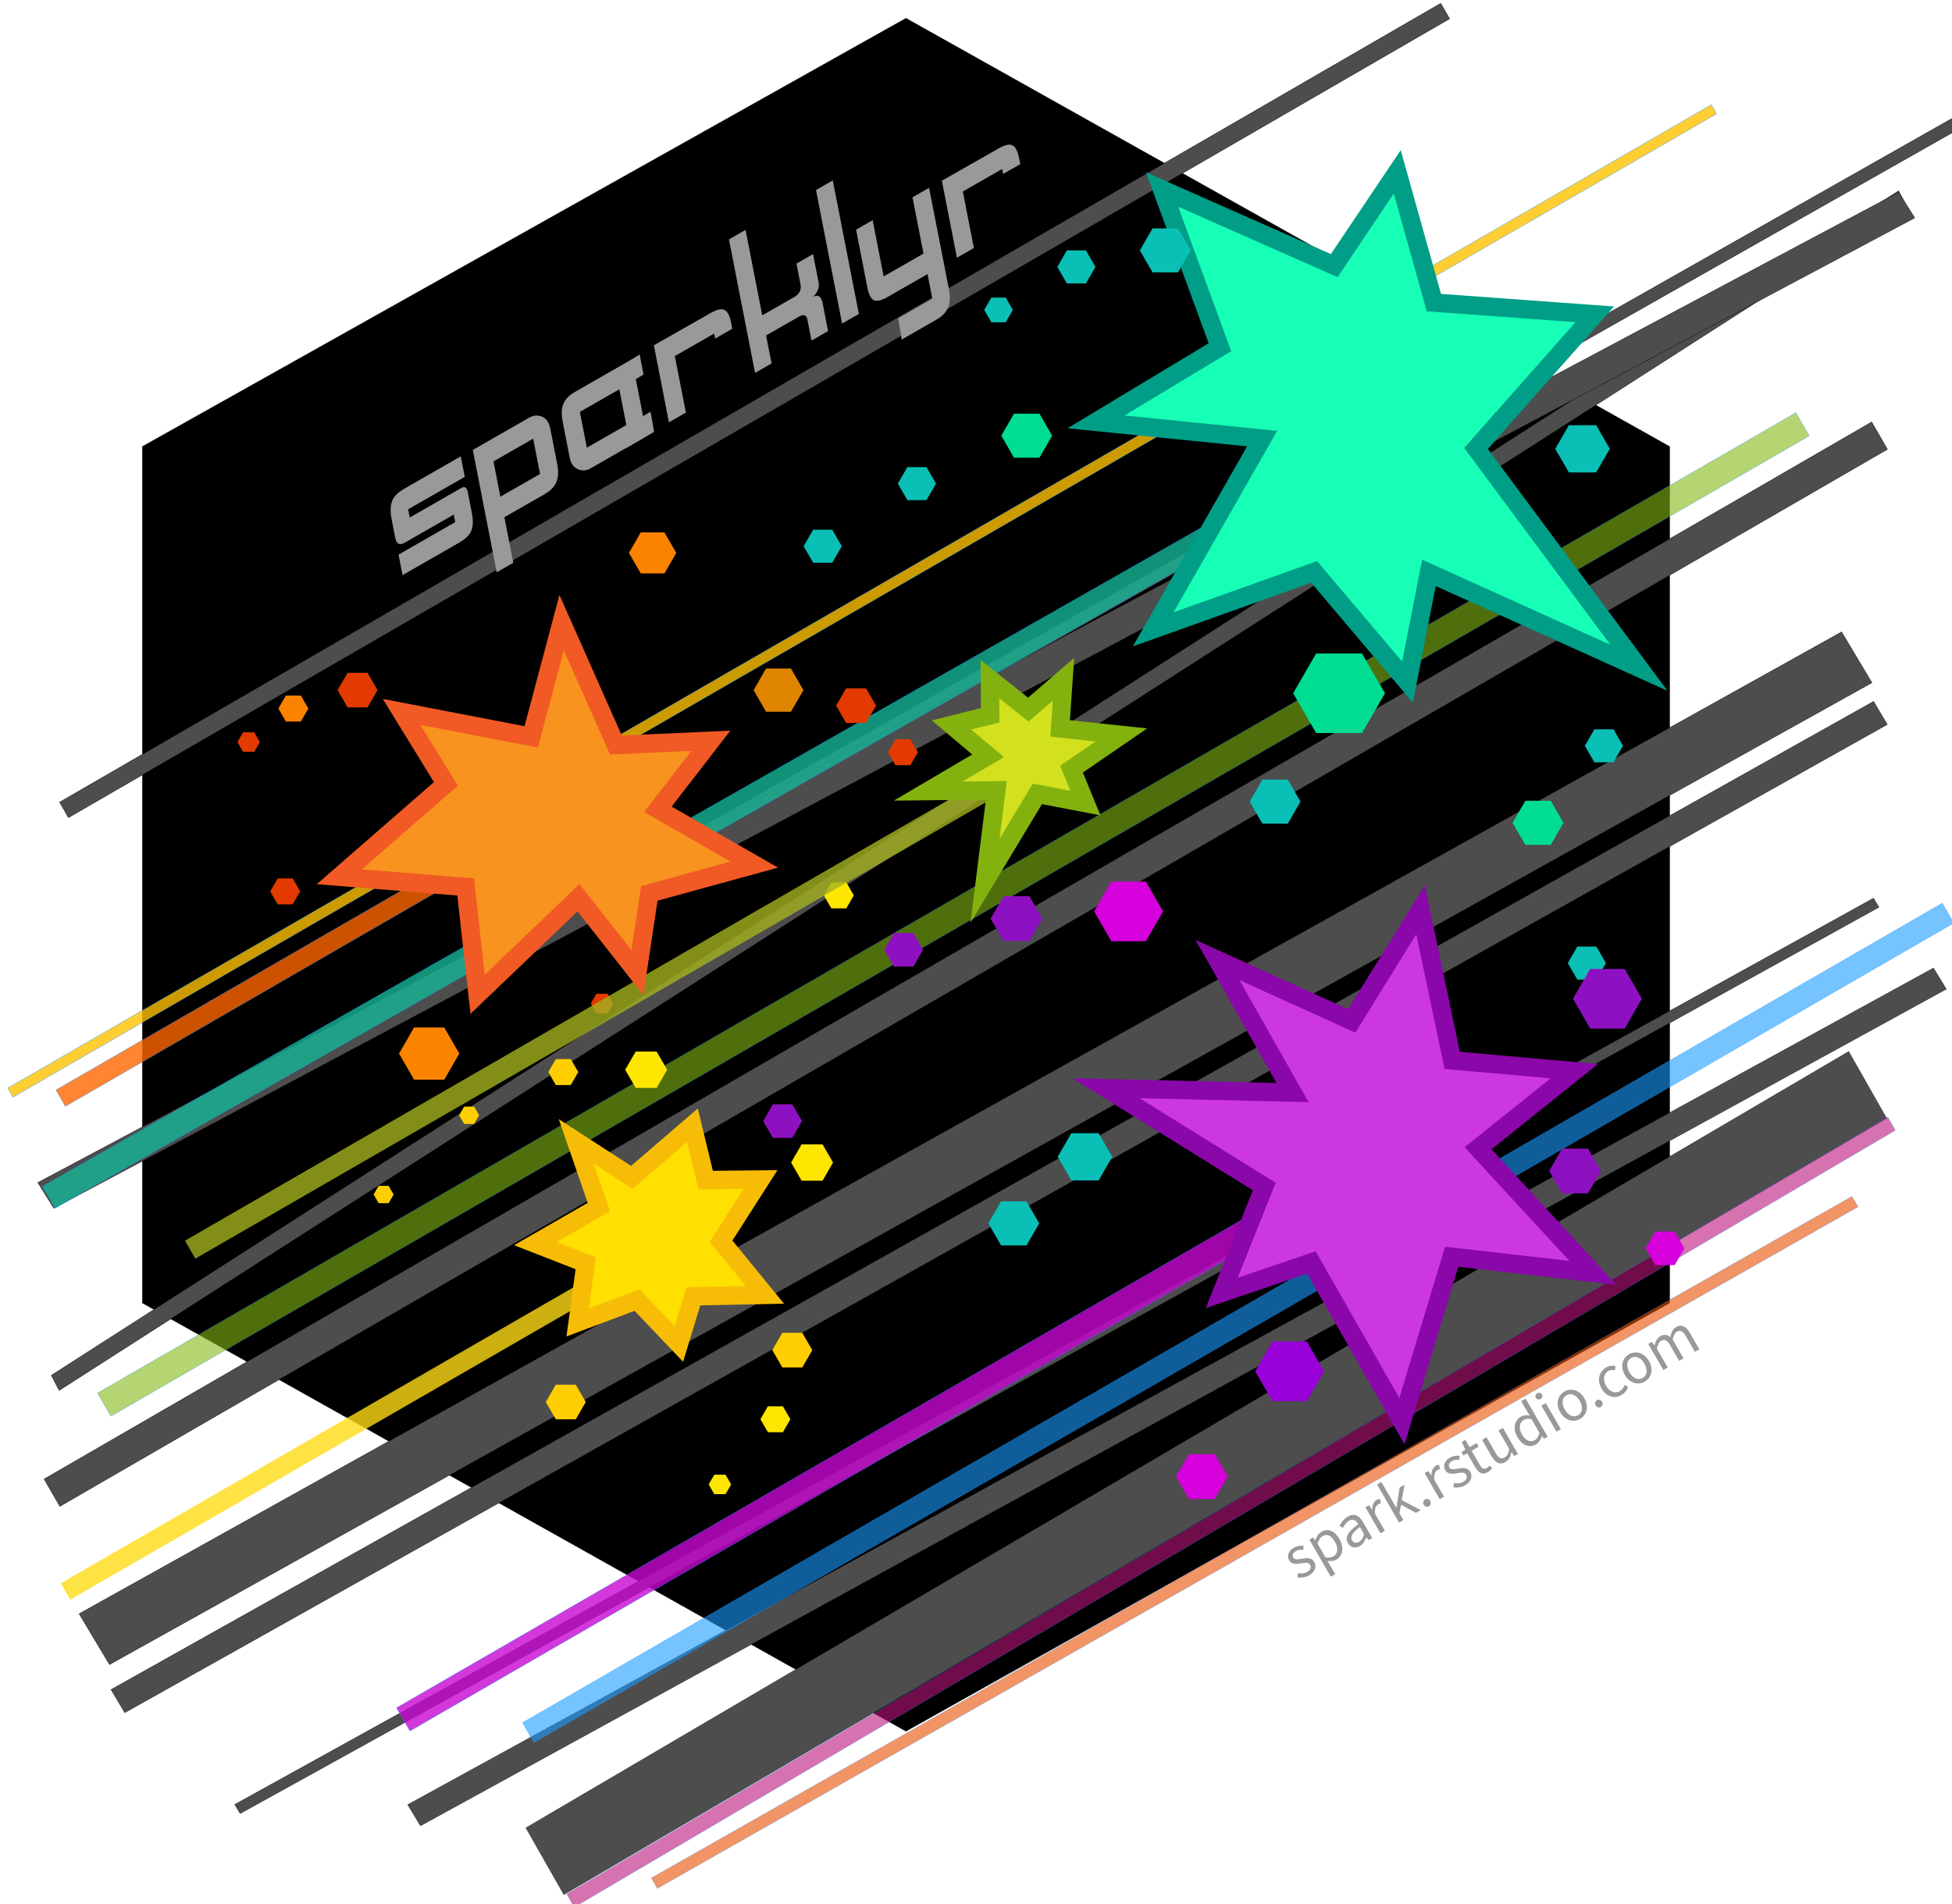 <?xml version="1.0" encoding="UTF-8" standalone="no"?>
<svg
   viewBox="0 0 7748.032 7559.055"
   version="1.1"
   id="svg218"
   sodipodi:docname="sparklyr.svg"
   inkscape:version="1.1.2 (0a00cf5339, 2022-02-04)"
   width="2050mm"
   height="2000mm"
   xmlns:inkscape="http://www.inkscape.org/namespaces/inkscape"
   xmlns:sodipodi="http://sodipodi.sourceforge.net/DTD/sodipodi-0.dtd"
   xmlns="http://www.w3.org/2000/svg"
   xmlns:svg="http://www.w3.org/2000/svg">
  <sodipodi:namedview
     id="namedview220"
     pagecolor="#ffffff"
     bordercolor="#666666"
     borderopacity="1.0"
     inkscape:pageshadow="2"
     inkscape:pageopacity="0.0"
     inkscape:pagecheckerboard="0"
     showgrid="false"
     inkscape:zoom="0.095049776"
     inkscape:cx="10.520803"
     inkscape:cy="4855.3507"
     inkscape:window-width="2560"
     inkscape:window-height="1510"
     inkscape:window-x="0"
     inkscape:window-y="0"
     inkscape:window-maximized="1"
     inkscape:current-layer="svg218"
     showguides="false"
     units="mm"
     inkscape:document-units="mm" />
  <defs
     id="defs7">
    <style
       id="style2">.cls-1,.cls-26{fill:none;}.cls-1{stroke:#4d4d4d;stroke-width:120px;}.cls-1,.cls-10,.cls-11,.cls-12,.cls-14,.cls-15,.cls-16,.cls-3,.cls-30,.cls-32,.cls-33,.cls-4,.cls-5,.cls-6,.cls-7,.cls-8,.cls-9{stroke-miterlimit:10;}.cls-2{clip-path:url(#clip-path);}.cls-3,.cls-4{stroke:#000;}.cls-13,.cls-4{fill:#4d4d4d;}.cls-5{fill:#1a9dff;}.cls-10,.cls-11,.cls-12,.cls-5,.cls-6,.cls-7,.cls-8,.cls-9{stroke:#1a8bff;}.cls-5,.cls-6,.cls-7,.cls-8{opacity:0.6;}.cls-6{fill:#84b715;}.cls-7{fill:#bc157d;}.cls-8{fill:#e84d00;}.cls-9{fill:#ffc200;}.cls-10,.cls-11,.cls-12,.cls-29,.cls-31,.cls-9{opacity:0.8;}.cls-10{fill:#ff6700;}.cls-11{fill:#16b596;}.cls-12{fill:#c607d1;}.cls-14{fill:#17ffb7;stroke:#009e87;}.cls-14,.cls-15,.cls-16,.cls-30,.cls-32,.cls-33{stroke-width:50px;}.cls-15{fill:#00fffb;stroke:#00a99d;}.cls-16{fill:#cd37e2;stroke:#8a07aa;}.cls-17{fill:#e23a00;}.cls-18{fill:#fc8300;}.cls-19{fill:#e08500;}.cls-20{fill:#00dd93;}.cls-21{fill:#0abfb6;}.cls-22{fill:#d500db;}.cls-23{fill:#8e11c1;}.cls-24{fill:#9800d8;}.cls-25{fill:#999;}.cls-27{fill:#ffce00;}.cls-28{fill:#ffe600;}.cls-29{fill:#ffda15;}.cls-30{fill:#ffe000;stroke:#f7bd06;}.cls-31{fill:#a4b220;}.cls-32{fill:#d2e01e;stroke:#83b20f;}.cls-33{fill:#f7931e;stroke:#f15a24;}</style>
    <clipPath
       id="clip-path"
       transform="translate(920.29 70.32)">
      <polygon
         class="cls-1"
         points="4200.91,1263.46 2129.34,67.44 57.78,1263.46 57.78,3655.5 2129.34,4851.52 4200.91,3655.5 "
         id="polygon4" />
    </clipPath>
  </defs>
  <g
     id="g2813"
     transform="translate(-867.611,-101.393)">
    <g
       id="g2710"
       transform="matrix(1.463,0,0,1.463,-415.38,-53.951)">
      <path
         id="rect9"
         style="stroke-width:1.048"
         class="cls-3"
         d="M 3334.984,155.795 1263.299,1317.852 V 3641.965 L 3334.984,4804.021 5406.66,3641.965 V 1317.852 Z" />
      <rect
         class="cls-4"
         x="-871.78"
         y="3796.565"
         width="5952.31"
         height="46.263"
         transform="matrix(0.842,-0.54,0.461,0.887,0,0)"
         id="rect11"
         style="stroke-width:0.951" />
      <rect
         class="cls-4"
         x="-1364.838"
         y="4452.989"
         width="5471.242"
         height="160.779"
         transform="matrix(0.874,-0.487,0.513,0.858,0,0)"
         id="rect13"
         style="stroke-width:0.844" />
      <rect
         class="cls-4"
         x="-1192.823"
         y="4067.21"
         width="5725.715"
         height="85.701"
         transform="matrix(0.866,-0.501,0.499,0.866,0,0)"
         id="rect15"
         style="stroke-width:0.891" />
      <rect
         class="cls-4"
         x="-1384.188"
         y="4667.709"
         width="5483.891"
         height="72.929"
         transform="matrix(0.872,-0.489,0.511,0.86,0,0)"
         id="rect17"
         style="stroke-width:0.847" />
      <rect
         class="cls-4"
         x="-1284.757"
         y="5112.11"
         width="5081.48"
         height="28.774"
         transform="matrix(0.875,-0.484,0.516,0.857,0,0)"
         id="rect19"
         style="stroke-width:0.782" />
      <rect
         class="cls-4"
         x="-831.27"
         y="3415.609"
         width="5942.455"
         height="34.057"
         transform="matrix(0.87,-0.493,0.507,0.862,0,0)"
         id="rect21"
         style="stroke-width:0.921" />
      <rect
         class="cls-4"
         x="-901.853"
         y="5344.6"
         width="4720.457"
         height="67.139"
         transform="matrix(0.877,-0.481,0.519,0.855,0,0)"
         id="rect23"
         style="stroke-width:0.725" />
      <rect
         class="cls-4"
         x="-928.479"
         y="3394.859"
         width="5717.844"
         height="82.165"
         transform="matrix(0.883,-0.47,0.53,0.848,0,0)"
         id="rect25"
         style="stroke-width:0.872" />
      <rect
         class="cls-4"
         x="-239.873"
         y="2497.532"
         width="4327.042"
         height="48.404"
         transform="matrix(0.866,-0.501,0.499,0.866,0,0)"
         id="rect27"
         style="stroke-width:0.949" />
      <rect
         class="cls-4"
         x="-498.529"
         y="5533.283"
         width="4163.583"
         height="208.56"
         transform="matrix(0.862,-0.506,0.494,0.87,0,0)"
         id="rect29"
         style="stroke-width:0.65" />
      <rect
         class="cls-5"
         x="-403.252"
         y="5287.658"
         width="4447.85"
         height="62.55"
         transform="rotate(-30)"
         id="rect31" />
      <rect
         class="cls-6"
         x="-954.714"
         y="3936.399"
         width="5320.86"
         height="72.72"
         transform="rotate(-30)"
         id="rect33" />
      <rect
         class="cls-7"
         x="-485.548"
         y="5746.779"
         width="4158.091"
         height="41.156"
         transform="matrix(0.862,-0.507,0.493,0.87,0,0)"
         id="rect35"
         style="stroke-width:0.939" />
      <rect
         class="cls-8"
         x="-353.34"
         y="5832.735"
         width="3744.304"
         height="32.874"
         transform="matrix(0.87,-0.494,0.506,0.862,0,0)"
         id="rect37"
         style="stroke-width:0.838" />
      <rect
         class="cls-9"
         x="-751.881"
         y="3098.029"
         width="5337.16"
         height="28.51"
         transform="rotate(-30)"
         id="rect39" />
      <rect
         class="cls-10"
         x="-641.094"
         y="3167.849"
         width="1674"
         height="51.33"
         transform="rotate(-30)"
         id="rect41" />
      <rect
         class="cls-11"
         x="-827.12"
         y="3380.182"
         width="4033.821"
         height="68.448"
         transform="matrix(0.869,-0.494,0.506,0.863,0,0)"
         id="rect43"
         style="stroke-width:0.945" />
      <rect
         class="cls-12"
         x="-679.144"
         y="5081.756"
         width="3030.09"
         height="72.72"
         transform="rotate(-30)"
         id="rect45" />
      <path
         class="cls-13"
         d="M 3491.844,2448.493"
         id="path47" />
      <path
         class="cls-14"
         d="m 4186.754,1048.413 -336.21,202.56 450.67,45.38 -295.37,517.6 436.45,-155.78 253.36,299 58.19,-296.46 569.84,257.7 -442.08,-595.3 322.22,-364 -436.53,-31.76 -99.45,-354.81 -171,254.44 -467,-206.61 z"
         id="path51" />
      <path
         class="cls-15"
         d="M 4424.524,2901.993"
         id="path53" />
      <path
         class="cls-16"
         d="m 4544.374,2876.573 -364.35,-165.28 203.82,359.7 -506.25,-11.69 429.51,266.65 -115.51,288.73 243.37,-82.72 245.56,430.74 135.06,-446.14 383,43.67 -311.44,-338.25 261,-209 -331.22,-29.37 -85.86,-408.51 z"
         id="path55" />
      <polygon
         class="cls-17"
         points="1361.38,1909.38 1415.61,1909.38 1442.72,1862.42 1415.61,1815.46 1361.38,1815.46 1334.27,1862.42 "
         id="polygon57"
         transform="translate(458.554,116.533)" />
      <polygon
         class="cls-18"
         points="1193.98,1947.57 1234.65,1947.57 1254.98,1912.35 1234.65,1877.13 1193.98,1877.13 1173.64,1912.35 "
         id="polygon59"
         transform="translate(458.554,116.533)" />
      <polygon
         class="cls-17"
         points="1077.8,2029.73 1108.3,2029.73 1123.55,2003.32 1108.3,1976.9 1077.8,1976.9 1062.55,2003.32 "
         id="polygon61"
         transform="translate(458.554,116.533)" />
      <polygon
         class="cls-19"
         points="2496.79,1921 2564.43,1921 2598.25,1862.42 2564.43,1803.85 2496.79,1803.85 2462.97,1862.42 "
         id="polygon63"
         transform="translate(458.554,116.533)" />
      <polygon
         class="cls-17"
         points="2713.9,1951.42 2768.12,1951.42 2795.24,1904.46 2768.12,1857.5 2713.9,1857.5 2686.79,1904.46 "
         id="polygon65"
         transform="translate(458.554,116.533)" />
      <polygon
         class="cls-17"
         points="2847.9,2066.12 2888.57,2066.12 2908.9,2030.9 2888.57,1995.68 2847.9,1995.68 2827.57,2030.9 "
         id="polygon67"
         transform="translate(458.554,116.533)" />
      <polygon
         class="cls-17"
         points="2036.58,2739.26 2067.08,2739.26 2082.33,2712.84 2067.08,2686.43 2036.58,2686.43 2021.33,2712.84 "
         id="polygon69"
         transform="translate(458.554,116.533)" />
      <polygon
         class="cls-18"
         points="2156.92,1545.65 2221.14,1545.65 2253.25,1490.04 2221.14,1434.43 2156.92,1434.43 2124.81,1490.04 "
         id="polygon71"
         transform="translate(458.554,116.533)" />
      <polygon
         class="cls-18"
         points="1541.88,2919.52 1623.67,2919.52 1664.57,2848.69 1623.67,2777.86 1541.88,2777.86 1500.99,2848.69 "
         id="polygon73"
         transform="translate(458.554,116.533)" />
      <polygon
         class="cls-17"
         points="1171.8,2443.79 1212.47,2443.79 1232.8,2408.57 1212.47,2373.35 1171.8,2373.35 1151.47,2408.57 "
         id="polygon75"
         transform="translate(458.554,116.533)" />
      <polygon
         class="cls-20"
         points="3989.19,1978.79 4113.75,1978.79 4176.03,1870.92 4113.75,1763.05 3989.19,1763.05 3926.91,1870.92 "
         id="polygon77"
         transform="translate(458.554,116.533)" />
      <polygon
         class="cls-21"
         points="3545.48,728.88 3614.47,728.88 3648.97,669.13 3614.47,609.38 3545.48,609.38 3510.98,669.13 "
         id="polygon79"
         transform="translate(458.554,116.533)" />
      <polygon
         class="cls-21"
         points="3312.9,758.75 3364.65,758.75 3390.52,713.94 3364.65,669.13 3312.9,669.13 3287.03,713.94 "
         id="polygon81"
         transform="translate(458.554,116.533)" />
      <polygon
         class="cls-21"
         points="3108.16,864.33 3146.97,864.33 3166.38,830.72 3146.97,797.11 3108.16,797.11 3088.76,830.72 "
         id="polygon83"
         transform="translate(458.554,116.533)" />
      <polygon
         class="cls-20"
         points="3169.55,1231.7 3238.55,1231.7 3273.04,1171.95 3238.55,1112.2 3169.55,1112.2 3135.06,1171.95 "
         id="polygon85"
         transform="translate(458.554,116.533)" />
      <polygon
         class="cls-21"
         points="4674.98,1271.67 4748.99,1271.67 4785.99,1207.58 4748.99,1143.48 4674.98,1143.48 4637.97,1207.58 "
         id="polygon87"
         transform="translate(458.554,116.533)" />
      <polygon
         class="cls-21"
         points="2880.25,1346.77 2932,1346.77 2957.87,1301.96 2932,1257.15 2880.25,1257.15 2854.38,1301.96 "
         id="polygon89"
         transform="translate(458.554,116.533)" />
      <polygon
         class="cls-21"
         points="4744.16,2058.3 4795.9,2058.3 4821.78,2013.49 4795.9,1968.68 4744.16,1968.68 4718.29,2013.49 "
         id="polygon91"
         transform="translate(458.554,116.533)" />
      <polygon
         class="cls-21"
         points="3843.36,2224.72 3912.36,2224.72 3946.85,2164.97 3912.36,2105.22 3843.36,2105.22 3808.87,2164.97 "
         id="polygon93"
         transform="translate(458.554,116.533)" />
      <polygon
         class="cls-20"
         points="4556.74,2282.25 4625.73,2282.25 4660.23,2222.5 4625.73,2162.75 4556.74,2162.75 4522.24,2222.5 "
         id="polygon95"
         transform="translate(458.554,116.533)" />
      <polygon
         class="cls-21"
         points="4697.81,2647.91 4749.55,2647.91 4775.43,2603.1 4749.55,2558.29 4697.81,2558.29 4671.94,2603.1 "
         id="polygon97"
         transform="translate(458.554,116.533)" />
      <polygon
         class="cls-22"
         points="3433.71,2543.89 3527.22,2543.89 3573.98,2462.9 3527.22,2381.92 3433.71,2381.92 3386.96,2462.9 "
         id="polygon99"
         transform="translate(458.554,116.533)" />
      <polygon
         class="cls-23"
         points="3141.13,2543.17 3211.26,2543.17 3246.33,2482.43 3211.26,2421.69 3141.13,2421.69 3106.06,2482.43 "
         id="polygon101"
         transform="translate(458.554,116.533)" />
      <polygon
         class="cls-23"
         points="2843.85,2612.59 2896.45,2612.59 2922.75,2567.03 2896.45,2521.48 2843.85,2521.48 2817.55,2567.03 "
         id="polygon103"
         transform="translate(458.554,116.533)" />
      <polygon
         class="cls-23"
         points="2515.36,3077.38 2567.97,3077.38 2594.27,3031.82 2567.97,2986.27 2515.36,2986.27 2489.06,3031.82 "
         id="polygon105"
         transform="translate(458.554,116.533)" />
      <polygon
         class="cls-24"
         points="3870.66,3791.89 3964.17,3791.89 4010.93,3710.9 3964.17,3629.92 3870.66,3629.92 3823.9,3710.9 "
         id="polygon107"
         transform="translate(458.554,116.533)" />
      <polygon
         class="cls-22"
         points="3644.14,4057.36 3714.28,4057.36 3749.34,3996.62 3714.28,3935.88 3644.14,3935.88 3609.07,3996.62 "
         id="polygon109"
         transform="translate(458.554,116.533)" />
      <polygon
         class="cls-23"
         points="4732.83,2780.91 4826.34,2780.91 4873.1,2699.93 4826.34,2618.94 4732.83,2618.94 4686.07,2699.93 "
         id="polygon111"
         transform="translate(458.554,116.533)" />
      <polygon
         class="cls-23"
         points="4656.57,3227.95 4726.71,3227.95 4761.77,3167.21 4726.71,3106.47 4656.57,3106.47 4621.5,3167.21 "
         id="polygon113"
         transform="translate(458.554,116.533)" />
      <polygon
         class="cls-22"
         points="4909.32,3422.77 4961.92,3422.77 4988.22,3377.21 4961.92,3331.66 4909.32,3331.66 4883.02,3377.21 "
         id="polygon115"
         transform="translate(458.554,116.533)" />
      <polygon
         class="cls-21"
         points="3134.44,3369.28 3203.44,3369.28 3237.93,3309.53 3203.44,3249.78 3134.44,3249.78 3099.95,3309.53 "
         id="polygon117"
         transform="translate(458.554,116.533)" />
      <polygon
         class="cls-21"
         points="3325.1,3192.86 3399.11,3192.86 3436.12,3128.77 3399.11,3064.67 3325.1,3064.67 3288.1,3128.77 "
         id="polygon119"
         transform="translate(458.554,116.533)" />
      <path
         class="cls-25"
         d="m 1939.284,1514.103 q -6.41,-32.77 3.48,-52.87 7.89,-15.53 30.67,-28.59 l 153.68,-88.1 10.87,55.64 -153.68,88.11 4.35,22.26 139.19,-79.8 q 14.47,-8.31 18.14,10.39 l 11,56.11 q 6.21,31.8 -1.41,49.43 -7.62,17.63 -32.74,32 l -153.71,88.17 -10.88,-55.65 153.69,-88.1 -4,-20.4 -133.09,76.24 q -20.62,11.82 -25.53,-13.32 z"
         id="path121" />
      <path
         class="cls-25"
         d="m 2370.074,1269.853 18.72,95.83 q 6.36,32.52 -4.54,53.35 -8.4,15.94 -31.16,29 l -107.63,61.7 24.16,123.66 -45,25.81 -64.86,-332 152.64,-87.51 q 17.48,-10 35,-2.9 17.52,7.1 22.67,33.06 z m -46.57,26.7 -107.66,61.7 18.72,95.83 107.63,-61.7 z"
         id="path123" />
      <path
         class="cls-25"
         d="m 2591.424,1081.083 40.71,208.36 -152.13,87.21 q -17.46,10 -33.44,3.53 -19.11,-7.39 -24,-32.47 l -19,-97.07 q -6.39,-32.76 3.61,-52.25 7.77,-16.14 30,-28.9 z m -34.14,81.46 -107.11,61.4 19,97.07 107.11,-61.41 z"
         id="path125" />
      <path
         class="cls-25"
         d="m 2817.134,1024.953 -2.66,-13.6 -106.63,61.11 q 27.78,142.2 30,153.33 l -46,26.4 -40.83,-209 152.77,-86.9 q 24.84,-14.24 36.6,-10 14.19,4.93 20.12,35.22 l 3.26,16.69 z"
         id="path127" />
      <path
         class="cls-25"
         d="m 3108.784,928.613 14.86,76 -45,25.81 -11,-56.26 q -3.86,-19.79 -23,-8.81 l -89,51 q 2,13.27 14.86,76 l -45,25.81 -70.79,-362.3 45,-25.81 45.3,231.85 86.83,-49.67 q 21.32,-12.23 16.85,-35.1 l -10.85,-55.64 45,-25.81 15.34,78.52 q 1.82,9.27 -3.34,21.17 a 36.65,36.65 0 0 1 -15.51,17.83 q 23.78,-13.65 29.45,15.41 z"
         id="path129" />
      <path
         class="cls-25"
         d="m 3207.154,958.053 -45.53,26.11 -70.78,-362.31 45.54,-26.11 q 73.67,377.11 70.77,362.31 z"
         id="path131" />
      <path
         class="cls-25"
         d="m 3451.504,890.903 q 5.31,27.21 -0.62,45.05 -6.81,22.46 -33.29,37.64 l -94.17,54 -9.58,-57.74 92.62,-53.1 -13.05,-66.77 -108.14,62 q -24.37,14 -36.8,9.11 -12.43,-4.89 -18.34,-35.08 l -30.59,-156.58 45,-25.81 q 1.08,5.52 29.84,152.71 l 108.14,-62 -29.83,-152.71 45,-25.81 z"
         id="path133" />
      <path
         class="cls-25"
         d="m 3598.474,578.343 -2.66,-13.6 -106.59,61.11 29.95,153.33 -46,26.4 -40.83,-209 152.77,-86.9 q 24.84,-14.24 36.6,-10 14.19,4.94 20.12,35.22 l 3.26,16.69 z"
         id="path135" />
      <line
         class="cls-26"
         x1="2609.484"
         y1="1130.693"
         x2="2582.784"
         y2="1146.833"
         id="line137" />
      <polyline
         class="cls-25"
         points="2131.28 965.39 2153.96 951.46 2164.31 1006.27 2086.08 1052.03"
         id="polyline139"
         transform="translate(458.554,116.533)" />
      <polyline
         class="cls-25"
         points="2160.54 1120.48 2183.33 1106.73 2193.24 1161.62 2114.65 1206.76"
         id="polyline141"
         transform="translate(458.554,116.533)" />
      <path
         class="cls-25"
         d="m 4396.844,4386.563 1.34,-11.44 c 9,1.41 17.24,1.29 25.68,-3.58 9.31,-5.37 11.11,-13 7.58,-19.12 -4.2,-7.27 -14.48,-5.6 -23.87,-4.06 -12.14,2.16 -26,3.74 -32.86,-8.18 -6.55,-11.35 -2.57,-25.29 12.71,-34.11 a 40.79,40.79 0 0 1 26.58,-4.68 l -1.3,10.84 c -6.9,-0.86 -13.51,-0.54 -19.76,3.07 -8.88,5.12 -10.18,12.28 -7.07,17.66 3.86,6.69 13,4.71 22.77,3.15 12.36,-2.1 26.15,-4.43 33.87,8.95 6.64,11.49 3,26.39 -13.71,36.05 -10.03,5.79 -22.07,7.12 -31.96,5.45 z"
         id="path143" />
      <path
         class="cls-25"
         d="m 4429.454,4284.143 9.9,-5.71 5.72,7.55 0.43,-0.25 c 3.3,-9.08 8.55,-18.12 16.84,-22.91 18.19,-10.5 36.08,-2 48.76,20 13.86,24 7.61,46.43 -8.54,55.76 -6.55,3.77 -14.86,4.5 -24.34,3.19 l 7.43,12.19 13.77,23.86 -11.93,6.89 z m 69.29,5.77 c -9,-15.56 -20.27,-23 -33.66,-15.29 -6,3.45 -10,10.24 -13.37,20.52 l 21.42,37.1 c 9.51,1.69 16.94,0.11 21.6,-2.58 11.63,-6.72 14.11,-22.29 4.01,-39.75 z"
         id="path145" />
      <path
         class="cls-25"
         d="m 4534.024,4293.593 c -8.9,-15.42 -0.11,-30.77 28.07,-51.5 -5.21,-9 -13.16,-16.07 -24.8,-9.35 -8.14,4.7 -13.38,12.77 -16.72,19.74 l -9.45,-5.6 c 4.12,-8 11.15,-18.66 22.5,-25.21 17.31,-10 31.22,-2.7 41.38,14.9 l 25,43.35 -9.89,5.71 -5.89,-7.85 -0.44,0.26 c -3.5,9.39 -8.67,18.58 -17.54,23.7 -11.75,6.8 -24.91,4.51 -32.22,-8.15 z m 43.94,-24 -11.34,-19.64 c -21.88,16.52 -26.67,27 -21.46,36.06 4.62,8 12.07,8.16 19.06,4.12 6.84,-3.95 10.43,-10.49 13.74,-20.55 z"
         id="path147" />
      <path
         class="cls-25"
         d="m 4581.464,4196.373 9.9,-5.71 8.41,12.22 0.43,-0.26 c -0.32,-11.64 3.68,-21.51 11.68,-26.13 a 20.25,20.25 0 0 1 8.4,-2.92 l 3.72,11.82 a 23,23 0 0 0 -7.51,2.79 c -6,3.44 -10.57,11.92 -8.48,26.62 l 26.2,45.39 -11.93,6.88 z"
         id="path149" />
      <path
         class="cls-25"
         d="m 4612.964,4134.363 11.78,-6.81 40.48,70.12 0.44,-0.25 8.61,-54.63 13.24,-7.64 -7.34,42.06 51.36,26.79 -13.09,7.56 -40.31,-22.11 -4.34,23.06 10.75,18.62 -11.78,6.8 z"
         id="path151" />
      <path
         class="cls-25"
         d="m 4739.984,4189.423 c -3.19,-5.52 -1.45,-11.57 3.35,-14.35 4.8,-2.78 10.77,-1.17 14,4.36 3,5.24 1.28,11.29 -3.37,14 a 10.08,10.08 0 0 1 -13.98,-4.01 z"
         id="path153" />
      <path
         class="cls-25"
         d="m 4742.054,4103.663 9.9,-5.71 8.41,12.21 0.43,-0.25 c -0.32,-11.65 3.68,-21.52 11.68,-26.14 a 20.23,20.23 0 0 1 8.4,-2.91 l 3.72,11.82 a 22.68,22.68 0 0 0 -7.51,2.78 c -6,3.44 -10.57,11.92 -8.48,26.62 l 26.2,45.39 -11.93,6.89 z"
         id="path155" />
      <path
         class="cls-25"
         d="m 4820.294,4142.093 1.34,-11.45 c 9,1.42 17.24,1.3 25.68,-3.57 9.31,-5.38 11.11,-13 7.58,-19.12 -4.2,-7.27 -14.48,-5.6 -23.87,-4.06 -12.14,2.16 -26,3.74 -32.86,-8.19 -6.55,-11.35 -2.57,-25.28 12.71,-34.1 a 40.73,40.73 0 0 1 26.58,-4.68 l -1.3,10.84 c -6.9,-0.87 -13.51,-0.54 -19.76,3.07 -8.87,5.12 -10.18,12.27 -7.07,17.66 3.86,6.69 13,4.71 22.77,3.14 12.36,-2.09 26.15,-4.42 33.87,9 6.64,11.49 3,26.38 -13.71,36 -10.04,5.8 -22.08,7.12 -31.96,5.46 z"
         id="path157" />
      <path
         class="cls-25"
         d="m 4880.244,4089.053 -22.59,-39.14 -10.47,6.05 -5.21,-9 10.63,-7.11 -10,-20.62 10,-5.8 11.42,19.79 19.06,-11 5.62,9.75 -19.05,11 22.67,39.28 c 5,8.73 10.66,12.08 18.81,7.38 2.47,-1.43 5.08,-4.3 6.91,-6.51 l 7.53,7.67 c -3.17,3.58 -7.22,7.66 -11.58,10.18 -15.05,8.7 -25.68,2.04 -33.75,-11.92 z"
         id="path159" />
      <path
         class="cls-25"
         d="m 4924.004,4058.353 -25.86,-44.81 12.07,-7 24.94,43.21 c 7.65,13.24 14.85,16.64 24.16,11.27 7.27,-4.2 10.27,-10.78 12.17,-22.93 l -29,-50.19 11.93,-6.89 40.82,70.7 -9.89,5.71 -7.4,-10.47 -0.44,0.26 c -2.09,11.49 -6.14,20.61 -15.88,26.24 -14.97,8.68 -27.2,2.94 -37.62,-15.1 z"
         id="path161" />
      <path
         class="cls-25"
         d="m 4993.694,4005.703 c -13.27,-23 -7,-45.64 9.19,-55 8.15,-4.7 15.29,-4.75 24.49,-3.27 l -7.55,-11.74 -15.71,-27.21 12.07,-7 59.81,103.58 -9.9,5.71 -5.8,-7.7 -0.44,0.25 c -2.42,8.57 -7.3,17.6 -15.59,22.38 -17.75,10.32 -36.97,3.57 -50.57,-20 z m 59.81,-11.64 -21.34,-36.95 c -9.07,-1.94 -15.63,-0.87 -21.45,2.49 -11.34,6.56 -14.06,22.67 -4.74,38.82 9.74,16.87 22.75,22.94 35.11,15.8 6.55,-3.78 10.38,-10.25 12.42,-20.16 z"
         id="path163" />
      <path
         class="cls-25"
         d="m 5043.994,3899.663 c -2.69,-4.65 -0.82,-9.81 3.84,-12.5 4.66,-2.69 10.05,-1.73 12.74,2.93 2.69,4.66 0.81,9.81 -3.84,12.49 -4.65,2.68 -10.14,1.59 -12.74,-2.92 z m 15,21 11.93,-6.89 40.81,70.7 -11.92,6.89 z"
         id="path165" />
      <path
         class="cls-25"
         d="m 5110.064,3938.523 c -13.69,-23.71 -6.08,-46.14 11.23,-56.14 17.31,-10 40.54,-5.37 54.23,18.34 13.52,23.43 5.91,45.86 -11.4,55.85 -17.31,9.99 -40.54,5.37 -54.06,-18.05 z m 53.09,-30.66 c -9.4,-16.29 -23.93,-22.64 -36.15,-15.59 -12.22,7.05 -14,22.82 -4.58,39.11 9.42,16.29 23.92,22.27 36,15.3 12.08,-6.97 14.06,-22.67 4.73,-38.83 z"
         id="path167" />
      <path
         class="cls-25"
         d="m 5206.334,3920.173 c -3.19,-5.52 -1.44,-11.57 3.36,-14.35 4.8,-2.78 10.76,-1.17 14,4.36 3,5.24 1.28,11.29 -3.38,14 a 10.08,10.08 0 0 1 -13.98,-4.01 z"
         id="path169" />
      <path
         class="cls-25"
         d="m 5222.074,3873.853 c -13.69,-23.71 -5.65,-46.4 12.54,-56.89 9.31,-5.38 17.89,-5.29 25.44,-3.64 l -1.57,11.38 c -6.18,-1.28 -12,-1.38 -17.73,1.9 -12.8,7.39 -15.73,23.82 -6.32,40.11 9.41,16.29 24.5,21.94 37.45,14.46 6.54,-3.78 10.37,-10.25 12.46,-16.7 l 9.86,5 a 39.89,39.89 0 0 1 -17.63,22.2 c -18.73,10.82 -40.98,5.6 -54.5,-17.82 z"
         id="path171" />
      <path
         class="cls-25"
         d="m 5285.344,3837.323 c -13.69,-23.72 -6.08,-46.15 11.23,-56.14 17.31,-9.99 40.55,-5.37 54.24,18.34 13.52,23.42 5.91,45.85 -11.4,55.85 -17.31,10 -40.57,5.37 -54.07,-18.05 z m 53.1,-30.66 c -9.41,-16.29 -23.93,-22.64 -36.15,-15.59 -12.22,7.05 -14,22.81 -4.58,39.11 9.42,16.3 23.91,22.27 36,15.3 12.09,-6.97 14.05,-22.63 4.73,-38.82 z"
         id="path173" />
      <path
         class="cls-25"
         d="m 5348.934,3753.283 9.89,-5.71 6.9,9.59 0.43,-0.25 c 2.25,-10.22 6.65,-19.74 15.08,-24.61 10.77,-6.21 19.53,-4.48 27.31,2.27 2.8,-12.28 6.88,-22 15.46,-27 14.55,-8.4 27.08,-2.83 37.49,15.21 l 25.87,44.8 -11.93,6.89 -24.94,-43.21 c -7.65,-13.23 -15.14,-16.47 -24,-11.35 -5.53,3.19 -9.11,10.11 -11.45,21.16 l 29.56,51.21 -11.93,6.88 -24.94,-43.2 c -7.65,-13.24 -15.14,-16.48 -24.16,-11.27 -5.24,3 -9.1,10.1 -11.45,21.16 l 29.57,51.2 -11.93,6.89 z"
         id="path175" />
      <path
         class="cls-9"
         d="M 5548.714,454.363"
         id="path179" />
      <polygon
         class="cls-27"
         points="2540.89,3700.33 2595.11,3700.33 2622.22,3653.38 2595.11,3606.42 2540.89,3606.42 2513.78,3653.38 "
         id="polygon181"
         transform="translate(458.554,116.533)" />
      <polygon
         class="cls-28"
         points="2501.82,3876.25 2542.48,3876.25 2562.82,3841.03 2542.48,3805.81 2501.82,3805.81 2481.48,3841.03 "
         id="polygon183"
         transform="translate(458.554,116.533)" />
      <polygon
         class="cls-28"
         points="2673.91,2454.58 2714.58,2454.58 2734.91,2419.36 2714.58,2384.14 2673.91,2384.14 2653.58,2419.36 "
         id="polygon185"
         transform="translate(458.554,116.533)" />
      <polygon
         class="cls-28"
         points="2143.09,2941.85 2200,2941.85 2228.45,2892.57 2200,2843.28 2143.09,2843.28 2114.64,2892.57 "
         id="polygon187"
         transform="translate(458.554,116.533)" />
      <polygon
         class="cls-27"
         points="1926.34,2934.09 1967,2934.09 1987.34,2898.88 1967,2863.66 1926.34,2863.66 1906,2898.88 "
         id="polygon189"
         transform="translate(458.554,116.533)" />
      <rect
         class="cls-29"
         x="-1299.161"
         y="4333.741"
         width="1674"
         height="51.33"
         transform="rotate(-30)"
         id="rect191" />
      <path
         class="cls-30"
         d="m 2501.844,3381.643 -172.49,99.21 136.65,53.29 -21.74,160.52 161,-60.52 113.58,119.1 39.37,-129.39 194,-3.91 -118.97,-145.63 107.07,-167.29 -148.84,1.56 -36,-148.7 -164.26,141.25 -150.86,-97.53 z"
         id="path193" />
      <rect
         class="cls-31"
         x="-542.338"
         y="3697.062"
         width="2643.78"
         height="56.23"
         transform="rotate(-30)"
         id="rect195" />
      <path
         class="cls-32"
         d="m 3667.004,2031.773 -104.3,-82.56 0.75,98 -105.05,26.25 99.33,83.74 -162.34,95.65 184.69,-1.94 -30.61,245.16 142.06,-235.61 130.37,25 -37.82,-92 135.28,-92.93 -166.15,-17.6 9.11,-133.47 z"
         id="path197" />
      <polygon
         class="cls-28"
         points="2356.38,4044.32 2386.88,4044.32 2402.13,4017.91 2386.88,3991.49 2356.38,3991.49 2341.13,4017.91 "
         id="polygon199"
         transform="translate(458.554,116.533)" />
      <polygon
         class="cls-27"
         points="1677.7,3039.61 1704.81,3039.61 1718.37,3016.13 1704.81,2992.65 1677.7,2992.65 1664.14,3016.13 "
         id="polygon201"
         transform="translate(458.554,116.533)" />
      <polygon
         class="cls-27"
         points="1445.72,3254.65 1472.83,3254.65 1486.39,3231.17 1472.83,3207.69 1445.72,3207.69 1432.17,3231.17 "
         id="polygon203"
         transform="translate(458.554,116.533)" />
      <polygon
         class="cls-28"
         points="2593.2,3193.63 2650.11,3193.63 2678.56,3144.35 2650.11,3095.07 2593.2,3095.07 2564.75,3144.35 "
         id="polygon205"
         transform="translate(458.554,116.533)" />
      <polygon
         class="cls-27"
         points="1926.34,3841.12 1980.56,3841.12 2007.67,3794.16 1980.56,3747.2 1926.34,3747.2 1899.22,3794.16 "
         id="polygon207"
         transform="translate(458.554,116.533)" />
      <polygon
         class="cls-21"
         points="2624.64,1516.69 2676.39,1516.69 2702.26,1471.88 2676.39,1427.06 2624.64,1427.06 2598.77,1471.88 "
         id="polygon209"
         transform="translate(458.554,116.533)" />
      <path
         class="cls-33"
         d="m 2140.334,2512.983 32.42,291.28 273.77,-261.87 159.78,203.07 32.29,-214.86 284.78,-78.19 -261.56,-150 143.85,-186.13 -257.6,11.67 -147.37,-332.31 -82.39,310.21 -351.75,-67.83 120.19,195.46 -289.08,251.9 z"
         id="path211" />
    </g>
  </g>
</svg>
